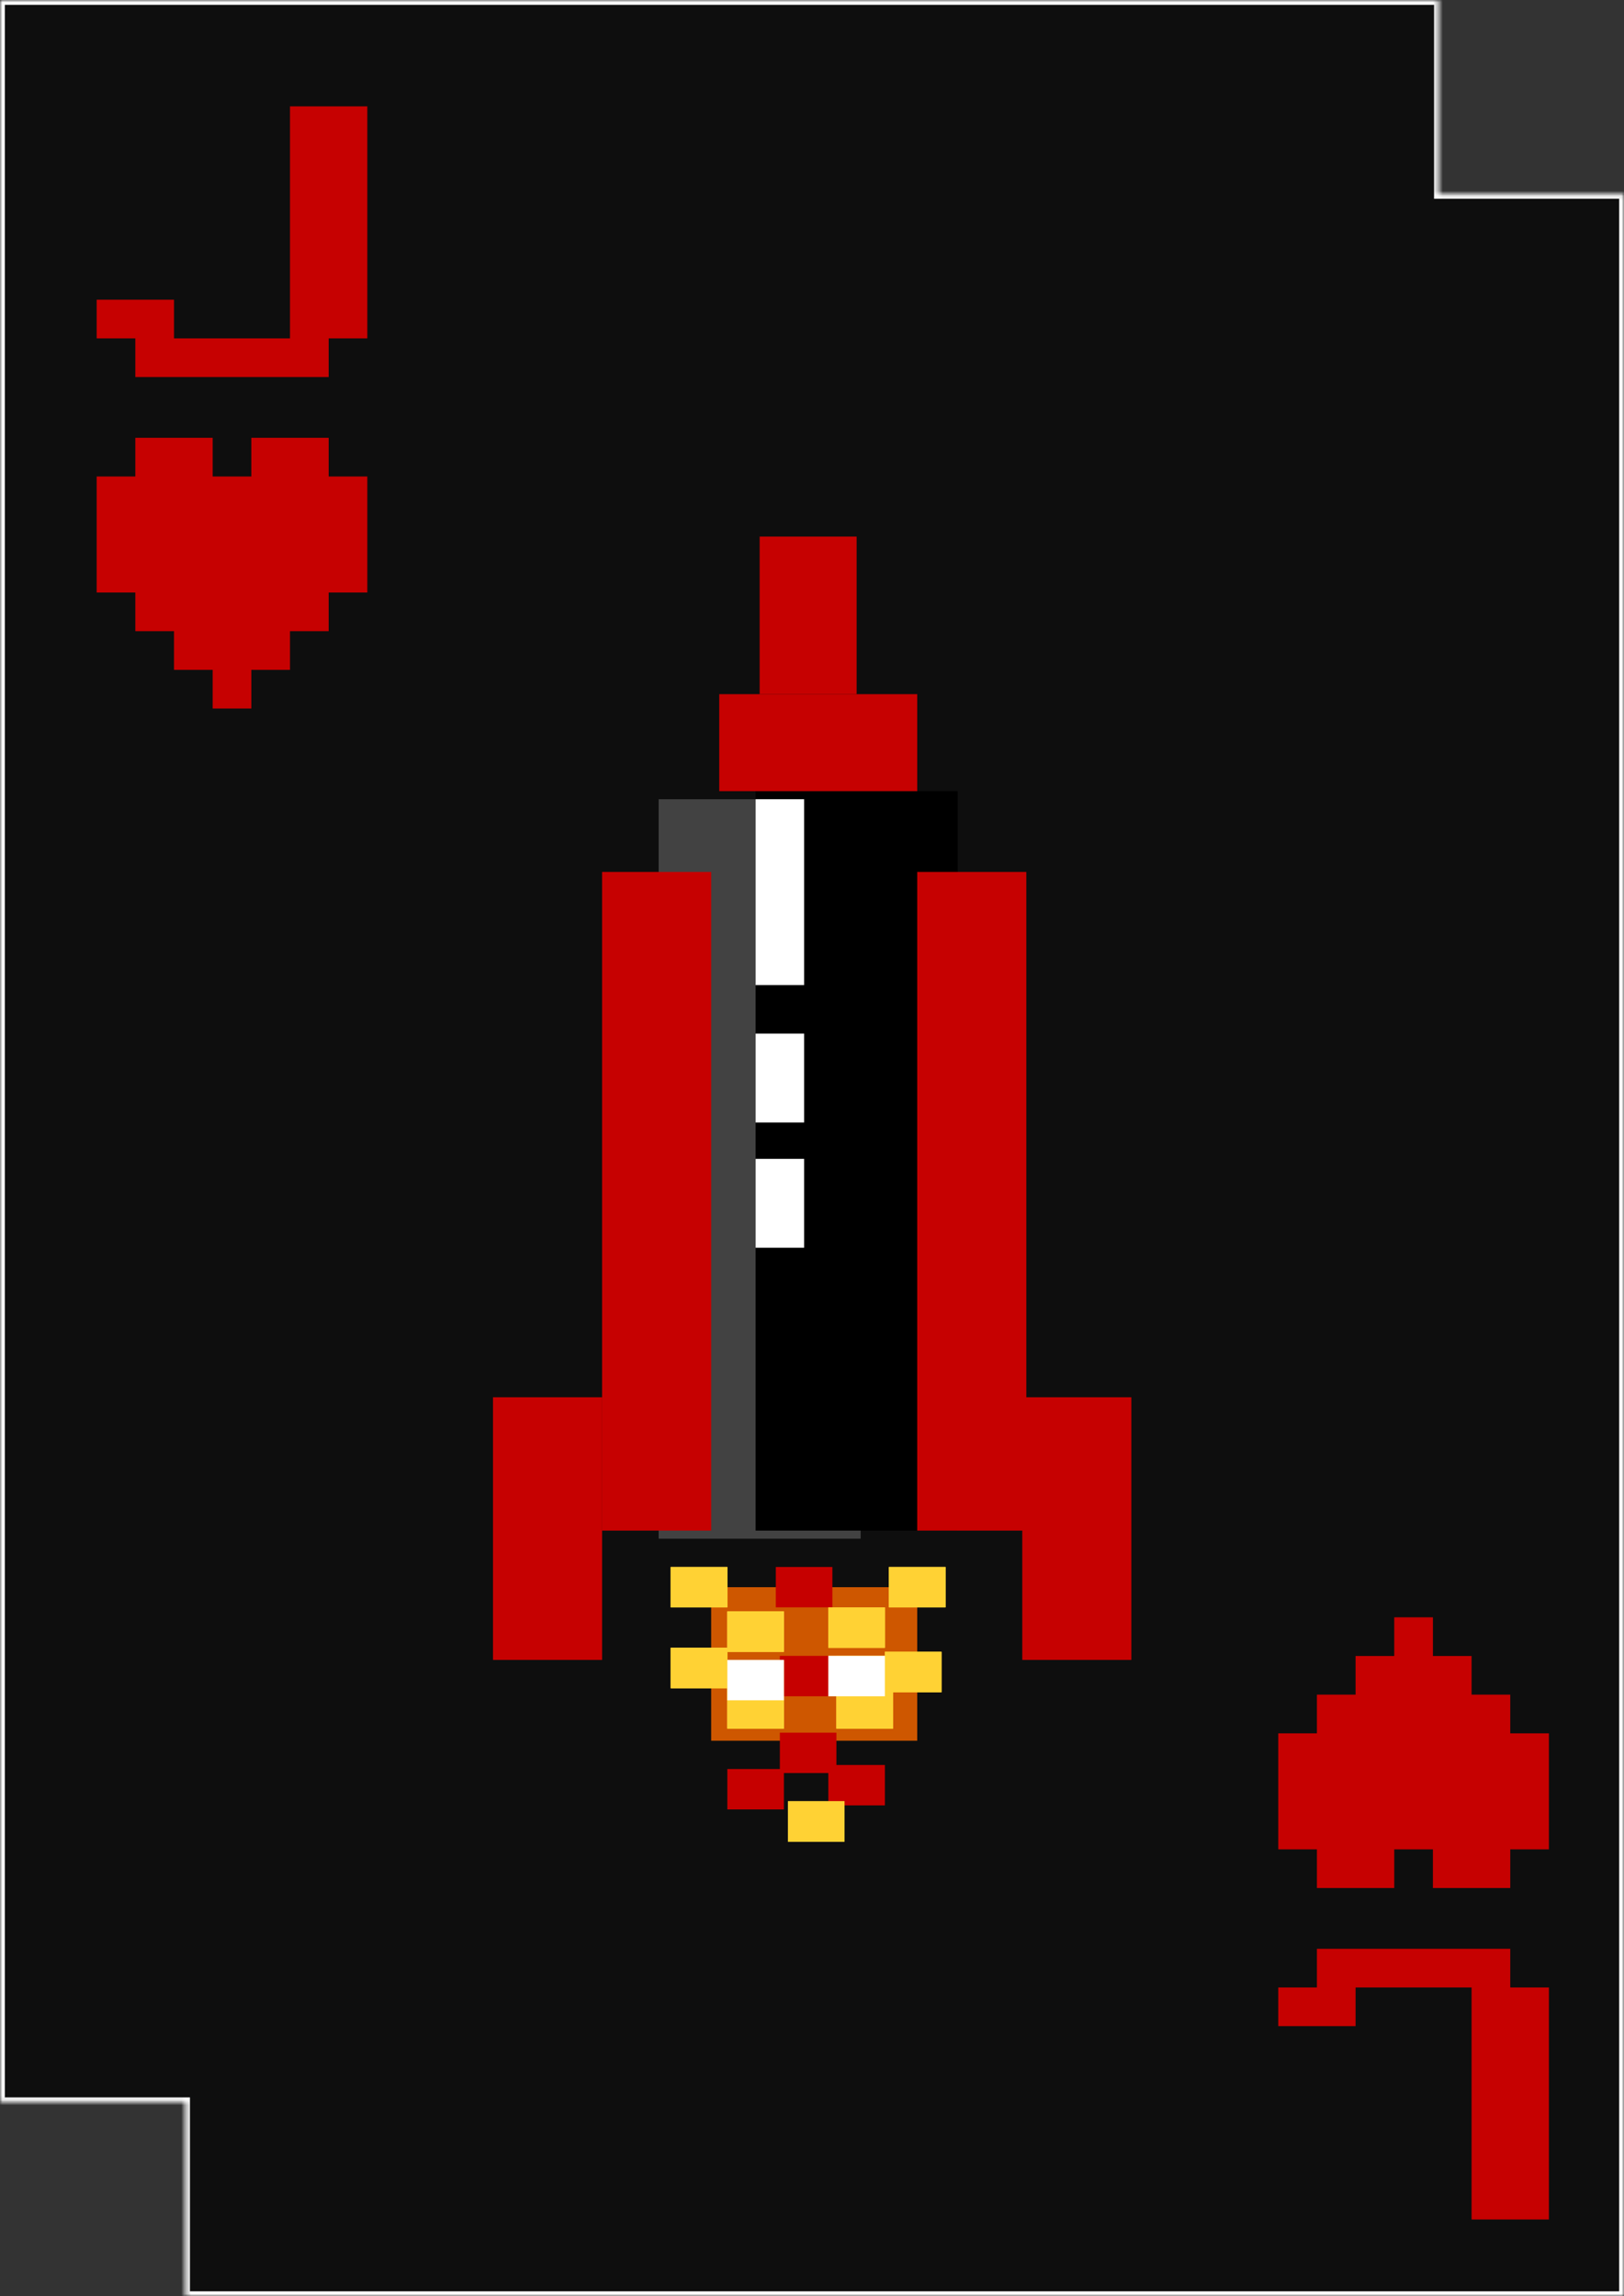 <svg width="336" height="475" viewBox="0 0 336 475" fill="none" xmlns="http://www.w3.org/2000/svg">
<rect x="0" y="0" width="336" height="475" fill="#333333" stroke="none"/>
<mask id="path-1-inside-1" fill="white">
<path fill-rule="evenodd" clip-rule="evenodd" d="M0 0H297.699V40.115H336V475H38.3V434.885H0V0Z"/>
</mask>
<path fill-rule="evenodd" clip-rule="evenodd" d="M0 0H297.699V40.115H336V475H38.3V434.885H0V0Z" fill="#0E0E0E"/>
<path d="M297.699 0H298.699V-1H297.699V0ZM0 0V-1H-1V0H0ZM297.699 40.115H296.699V41.115H297.699V40.115ZM336 40.115H337V39.115H336V40.115ZM336 475V476H337V475H336ZM38.3 475H37.3V476H38.3V475ZM38.3 434.885H39.3V433.885H38.3V434.885ZM0 434.885H-1V435.885H0V434.885ZM297.699 -1H0V1H297.699V-1ZM298.699 40.115V0H296.699V40.115H298.699ZM336 39.115H297.699V41.115H336V39.115ZM337 475V40.115H335V475H337ZM38.3 476H336V474H38.3V476ZM37.3 434.885V475H39.3V434.885H37.3ZM0 435.885H38.3V433.885H0V435.885ZM-1 0V434.885H1V0H-1Z" fill="white" mask="url(#path-1-inside-1)"/>
<path d="M272.465 403.143V411.143H264.465V419.143H280.465V411.143H304.465V459.143H320.465V411.143H312.465V403.143H272.465Z" fill="#C60101"/>
<path d="M28 78V70H20V62H36V70H60V22H76V70H68V78H28Z" fill="#C60101"/>
<path d="M44 146.571V138.571H36V130.571H28V122.571H20V98.571H28V90.571H44V98.571H52V90.571H68V98.571H76V122.571H68V130.571H60V138.571H52V146.571H44Z" fill="#C60101"/>
<path d="M288.465 334.571V342.571H280.465V350.571H272.465V358.571H264.465V382.571H272.465V390.571H288.465V382.571H296.465V390.571H312.465V382.571H320.465V358.571H312.465V350.571H304.465V342.571H296.465V334.571H288.465Z" fill="#C60101"/>
<rect x="136.272" y="165.334" width="41.796" height="152.972" fill="#424242"/>
<rect x="156.334" y="163.663" width="41.796" height="152.972" fill="black"/>
<rect x="189.771" y="180.381" width="22.57" height="136.254" fill="#C60101"/>
<rect x="124.57" y="180.381" width="22.57" height="136.254" fill="#C60101"/>
<rect x="102" y="289.049" width="22.57" height="54.334" fill="#C60101"/>
<path d="M211.505 289.049H234.074V343.384H211.505V289.049Z" fill="#C60101"/>
<rect x="148.811" y="143.601" width="40.96" height="20.062" fill="#C60101"/>
<rect width="32.601" height="20.062" transform="matrix(0 -1 -1 0 177.232 143.601)" fill="#C60101"/>
<rect x="156.334" y="165.334" width="10.031" height="38.452" fill="white"/>
<rect x="156.334" y="213.817" width="10.031" height="18.39" fill="white"/>
<rect x="156.334" y="239.73" width="10.031" height="18.39" fill="white"/>
<rect x="147.139" y="328.337" width="42.632" height="31.765" fill="#CE5700"/>
<rect x="150.483" y="333.353" width="11.703" height="8.359" fill="#FFD234"/>
<rect x="150.483" y="333.353" width="11.703" height="8.359" fill="#FFD234"/>
<rect x="150.483" y="333.353" width="11.703" height="8.359" fill="#FFD234"/>
<rect x="138.78" y="324.158" width="11.703" height="8.359" fill="#FFD234"/>
<rect x="138.78" y="324.158" width="11.703" height="8.359" fill="#FFD234"/>
<rect x="138.78" y="324.158" width="11.703" height="8.359" fill="#FFD234"/>
<rect x="150.483" y="349.235" width="11.703" height="8.359" fill="#FFD234"/>
<rect x="150.483" y="349.235" width="11.703" height="8.359" fill="#FFD234"/>
<rect x="150.483" y="349.235" width="11.703" height="8.359" fill="#FFD234"/>
<rect x="138.78" y="340.876" width="11.703" height="8.359" fill="#FFD234"/>
<rect x="138.78" y="340.876" width="11.703" height="8.359" fill="#FFD234"/>
<rect x="138.78" y="340.876" width="11.703" height="8.359" fill="#FFD234"/>
<rect x="161.35" y="358.43" width="11.703" height="8.359" fill="#C60000"/>
<rect x="171.381" y="365.118" width="11.703" height="8.359" fill="#C60000"/>
<rect x="150.483" y="365.954" width="11.703" height="8.359" fill="#C60000"/>
<rect x="161.35" y="342.548" width="11.703" height="8.359" fill="#C60000"/>
<rect x="160.514" y="324.158" width="11.703" height="8.359" fill="#C60000"/>
<rect x="163.022" y="372.641" width="11.703" height="8.359" fill="#FFD234"/>
<rect x="163.022" y="372.641" width="11.703" height="8.359" fill="#FFD234"/>
<rect x="163.022" y="372.641" width="11.703" height="8.359" fill="#FFD234"/>
<rect x="183.084" y="341.712" width="11.703" height="8.359" fill="#FFD234"/>
<rect x="183.084" y="341.712" width="11.703" height="8.359" fill="#FFD234"/>
<rect x="183.084" y="341.712" width="11.703" height="8.359" fill="#FFD234"/>
<rect x="183.919" y="324.158" width="11.703" height="8.359" fill="#FFD234"/>
<rect x="183.919" y="324.158" width="11.703" height="8.359" fill="#FFD234"/>
<rect x="183.919" y="324.158" width="11.703" height="8.359" fill="#FFD234"/>
<rect x="171.381" y="332.517" width="11.703" height="8.359" fill="#FFD234"/>
<rect x="171.381" y="332.517" width="11.703" height="8.359" fill="#FFD234"/>
<rect x="171.381" y="332.517" width="11.703" height="8.359" fill="#FFD234"/>
<rect x="173.053" y="349.235" width="11.703" height="8.359" fill="#FFD234"/>
<rect x="173.053" y="349.235" width="11.703" height="8.359" fill="#FFD234"/>
<rect x="173.053" y="349.235" width="11.703" height="8.359" fill="#FFD234"/>
<rect x="150.483" y="343.384" width="11.703" height="8.359" fill="#FFD234"/>
<rect x="150.483" y="343.384" width="11.703" height="8.359" fill="#FFD234"/>
<rect x="150.483" y="343.384" width="11.703" height="8.359" fill="white"/>
<rect x="171.381" y="342.548" width="11.703" height="8.359" fill="#FFD234"/>
<rect x="171.381" y="342.548" width="11.703" height="8.359" fill="#FFD234"/>
<rect x="171.381" y="342.548" width="11.703" height="8.359" fill="white"/>
</svg>
